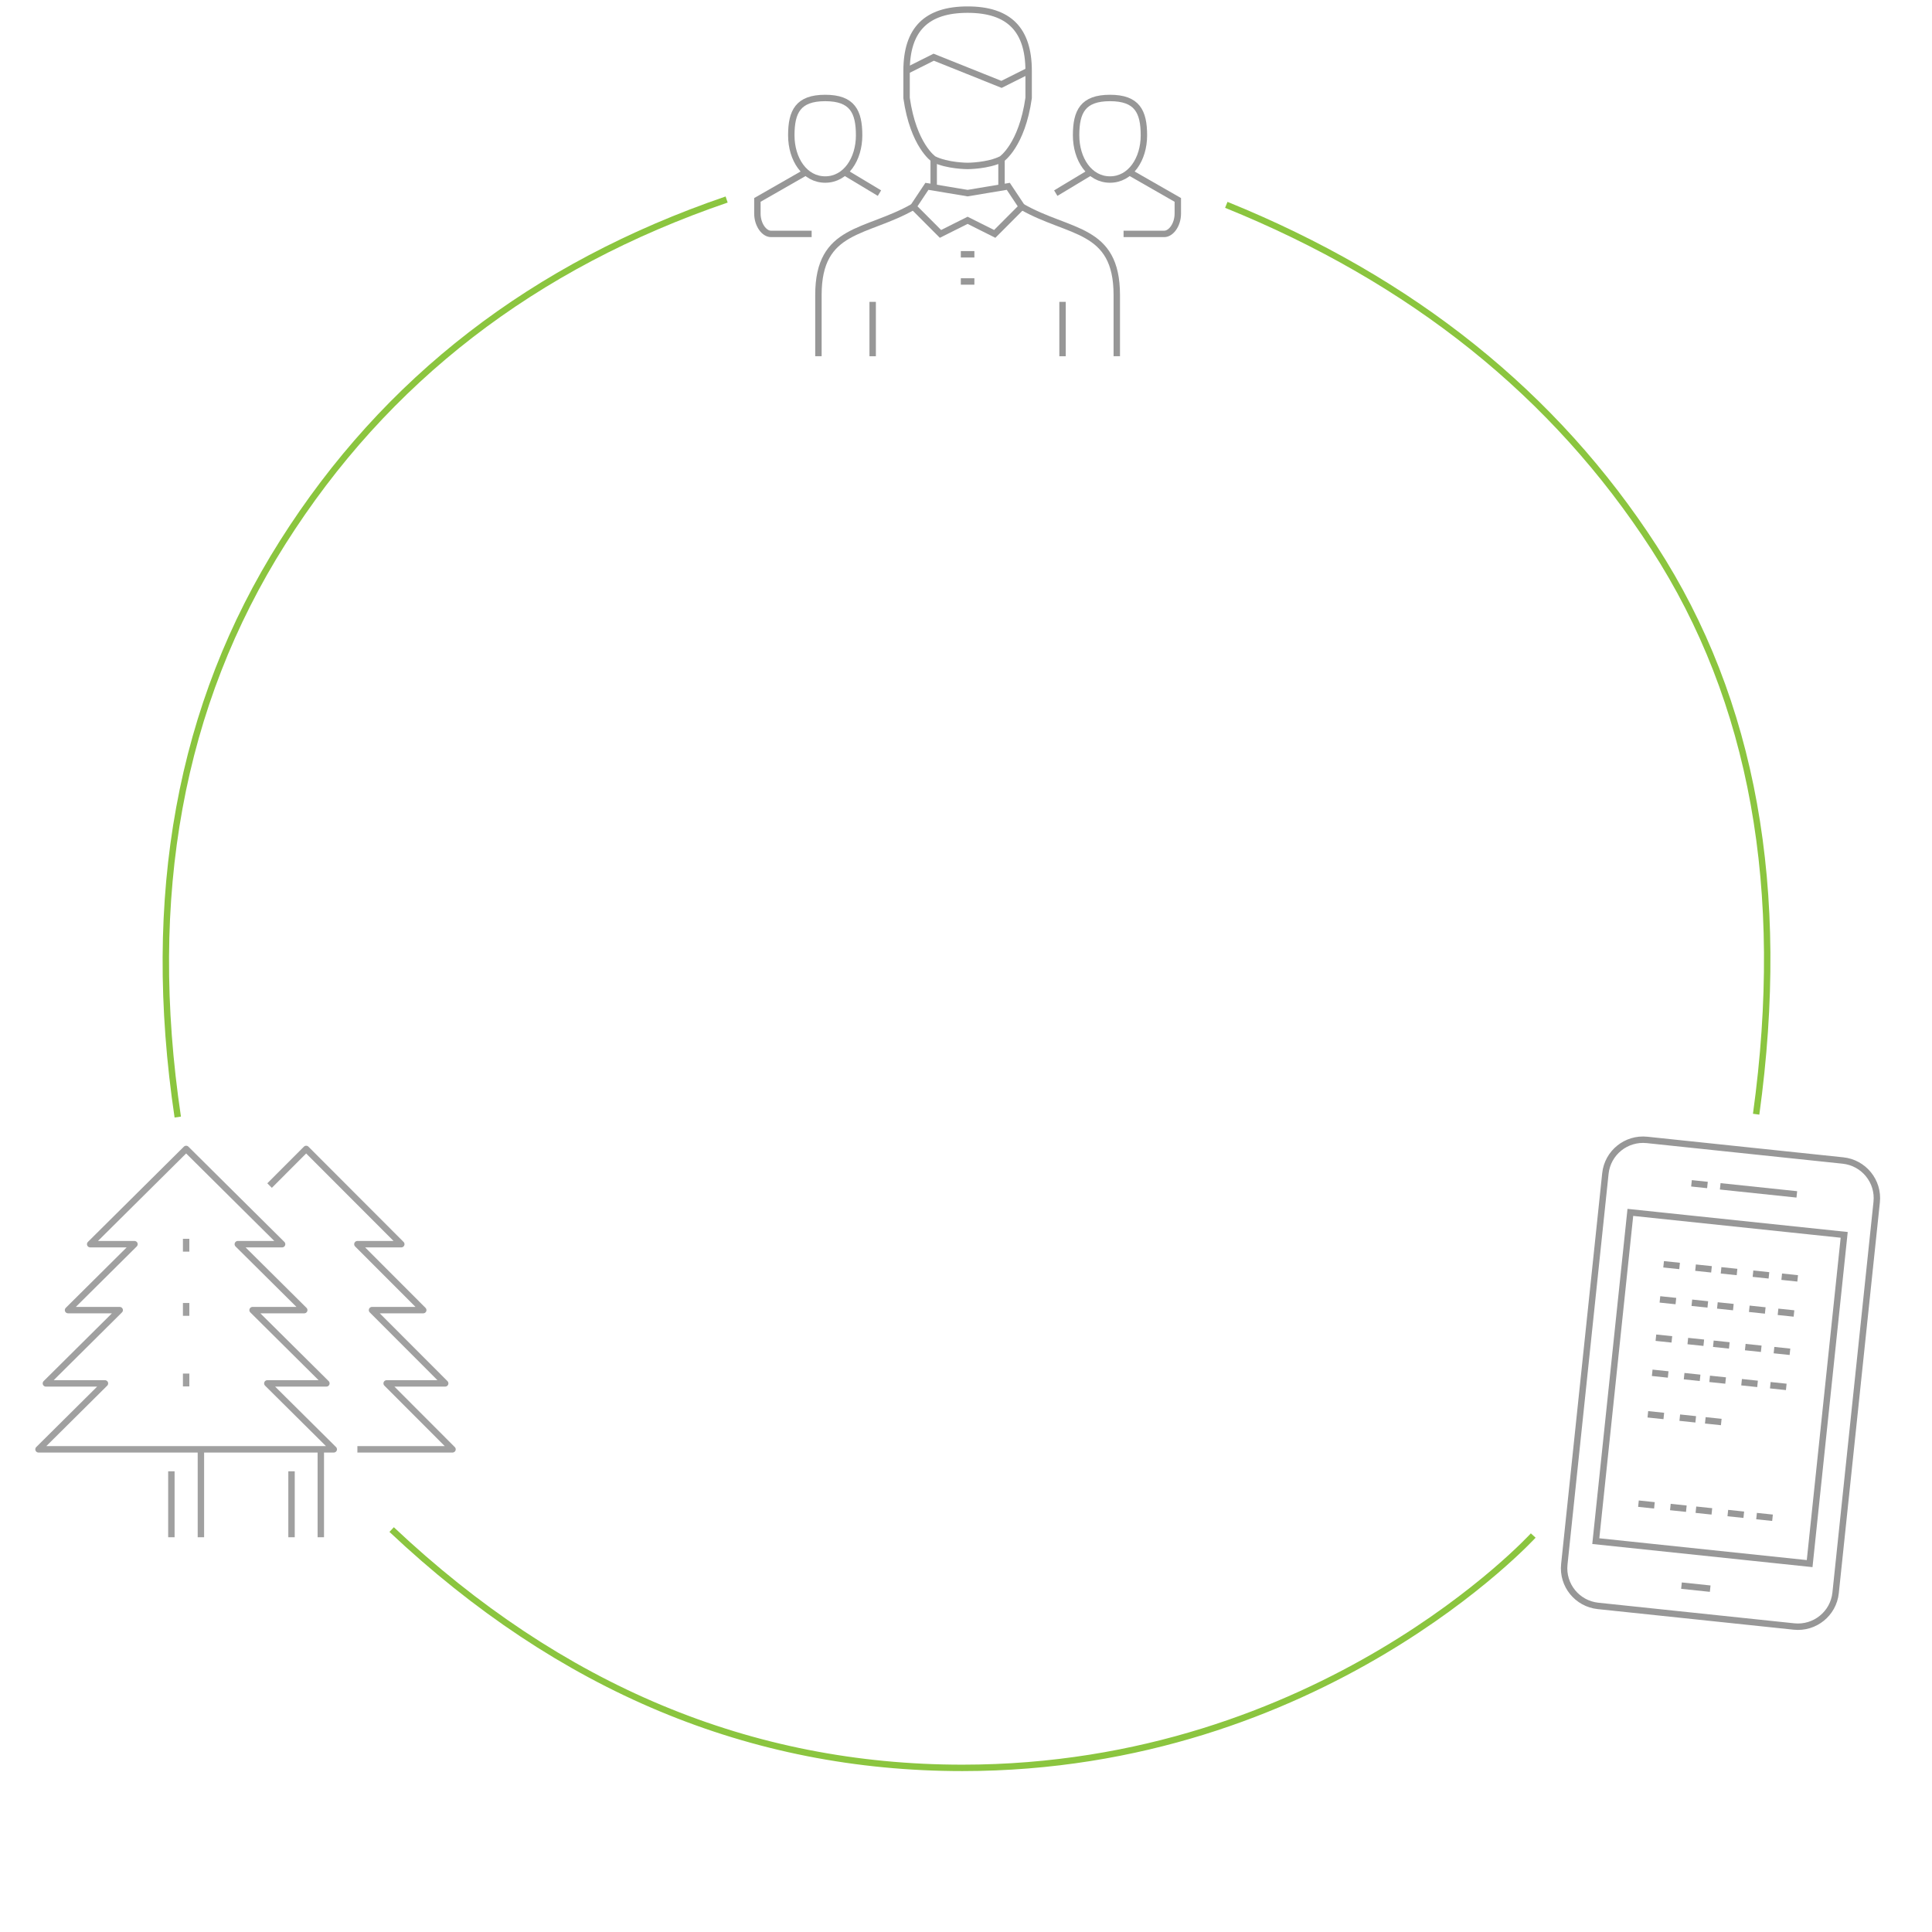 <svg xmlns="http://www.w3.org/2000/svg" viewBox="0 0 602 602">
  <g fill="none" fill-rule="evenodd" stroke-width="2">
    <g stroke="#979797" id="people">
      <path d="M356.435 42.176c0 7.412-4.147 13.765-10.564 13.765s-10.565-6.353-10.565-13.765c0-7.411 2.113-11.647 10.565-11.647s10.564 4.236 10.564 11.647z"/>
      <path d="M328.968 60.176l10.564-6.352"/>
      <path d="M352.21 53.824l14.79 8.47v4.235c0 3.507-2.113 6.353-4.226 6.353h-12.677"/>
      <g>
        <path d="M246.565 42.176c0 7.412 4.147 13.765 10.564 13.765s10.565-6.353 10.565-13.765c0-7.411-2.113-11.647-10.565-11.647s-10.564 4.236-10.564 11.647z"/>
        <path d="M274.032 60.176l-10.564-6.352"/>
        <path d="M250.79 53.824L236 62.294v4.235c0 3.507 2.113 6.353 4.226 6.353h12.677"/>
      </g>
      <g>
        <path d="M255.016 111V91.941c0-21.176 14.79-19.059 29.58-27.53"/>
        <path d="M318.403 64.412c14.79 8.47 29.58 6.353 29.58 27.53V111"/>
        <path d="M309.952 72.882l-8.452-4.235-8.452 4.235-8.451-8.47 4.226-6.353 12.677 2.117 12.677-2.117 4.226 6.353z"/>
        <path d="M312.065 49.588v8.47"/>
        <path d="M290.935 58.059v-8.47"/>
        <path d="M299.387 87.706h4.226"/>
        <path d="M299.387 79.235h4.226"/>
        <path d="M320.516 22.059C320.516 9.194 314.336 3 301.5 3c-12.836 0-19.016 6.194-19.016 19.059v8.47c2.113 14.824 8.451 19.06 8.451 19.06 4.226 2.117 10.565 2.117 10.565 2.117s6.339 0 10.565-2.118c0 0 6.338-4.235 8.451-19.059v-8.47z"/>
        <path d="M282.484 22.059l8.451-4.235 10.565 4.235 10.565 4.235 8.451-4.235"/>
        <path d="M271.92 111V94.059"/>
        <path d="M331.08 111V94.059"/>
      </g>
    </g>
    <g stroke="#979797" id="technology">
      <path d="M571.965 496.333l12.8-121.78c.68-6.47-4.025-12.263-10.51-12.945l-61.053-6.417c-6.486-.681-12.292 4.008-12.972 10.476l-12.8 121.78c-.68 6.47 4.025 12.263 10.51 12.945l61.053 6.417c6.486.681 12.292-4.008 12.972-10.476z"/>
      <path d="M508.008 377.772l66.633 7.004-10.767 102.435-66.633-7.003z"/>
      <path d="M523.938 494.074l8.95.941"/>
      <path d="M532.032 369.237l-4.973-.523"/>
      <path d="M536.01 369.655l23.868 2.508"/>
      <path d="M510.534 468.534l4.973.522"/>
      <path d="M520.48 469.579l4.972.522"/>
      <path d="M528.436 470.415l4.972.523"/>
      <path d="M538.381 471.46l4.973.523"/>
      <path d="M547.332 472.401l4.972.523"/>
      <path d="M518.374 393.944l4.973.523"/>
      <path d="M528.32 394.99l4.972.522"/>
      <path d="M536.275 395.826l4.973.523"/>
      <path d="M546.22 396.871l4.973.523"/>
      <path d="M555.171 397.812l4.973.523"/>
      <path d="M517.224 404.884l4.973.523"/>
      <path d="M527.17 405.93l4.972.522"/>
      <path d="M535.126 406.766l4.972.522"/>
      <path d="M545.07 407.81l4.973.524"/>
      <path d="M554.022 408.752l4.972.522"/>
      <path d="M515.97 416.818l4.972.523"/>
      <path d="M525.915 417.864l4.973.522"/>
      <path d="M533.871 418.7l4.973.523"/>
      <path d="M543.816 419.745l4.973.523"/>
      <path d="M552.767 420.686l4.973.523"/>
      <path d="M514.82 427.758l4.973.523"/>
      <path d="M524.765 428.803l4.973.523"/>
      <path d="M532.721 429.64l4.973.522"/>
      <path d="M542.667 430.685l4.972.523"/>
      <path d="M551.617 431.626l4.973.522"/>
      <path d="M513.461 440.687l4.973.523"/>
      <path d="M523.406 441.732l4.973.523"/>
      <path d="M531.363 442.568l4.972.523"/>
    </g>
    <path id="line-1" fill-rule="nonzero" stroke="#8BC53F" d="M226.414 62.169C166.247 82.748 120.14 118.356 88.096 168.995 56.051 219.633 45.15 279.325 55.39 348.072"/>
    <path id="line-3" fill-rule="nonzero" stroke="#8BC53F" d="M382.106 63.828c57.953 23.476 102.372 59.07 133.257 106.78 30.886 47.71 41.499 106.568 31.84 176.574"/>
    <path id="line-2" fill-rule="nonzero" stroke="#8BC53F" d="M477.745 478.46s-66.127 72.4-177.855 72.4c-66.02 0-125.305-24.753-177.856-74.258"/>
    <g id="nature" stroke="#A0A0A0" stroke-linejoin="round">
      <path d="M90.84 458.453V479"/>
      <path d="M99.96 451.604V479"/>
      <path d="M84 369.415L95.4 358l29.64 29.68h-13.68l20.52 20.546h-15.96l22.8 22.83h-18.24L141 451.605h-29.64"/>
      <path d="M53.4 458.453V479"/>
      <path d="M62.6 451.604V479"/>
      <path d="M74.1 387.68l20.7 20.546H78.7l23 22.83H83.3l20.7 20.548H12l20.7-20.547H14.3l23-22.83H21.2l20.7-20.548H28.1L58 358l29.9 29.68z"/>
      <path d="M58 406v4"/>
      <path d="M58 428v4"/>
      <path d="M58 386v4"/>
    </g>
  </g>
</svg>